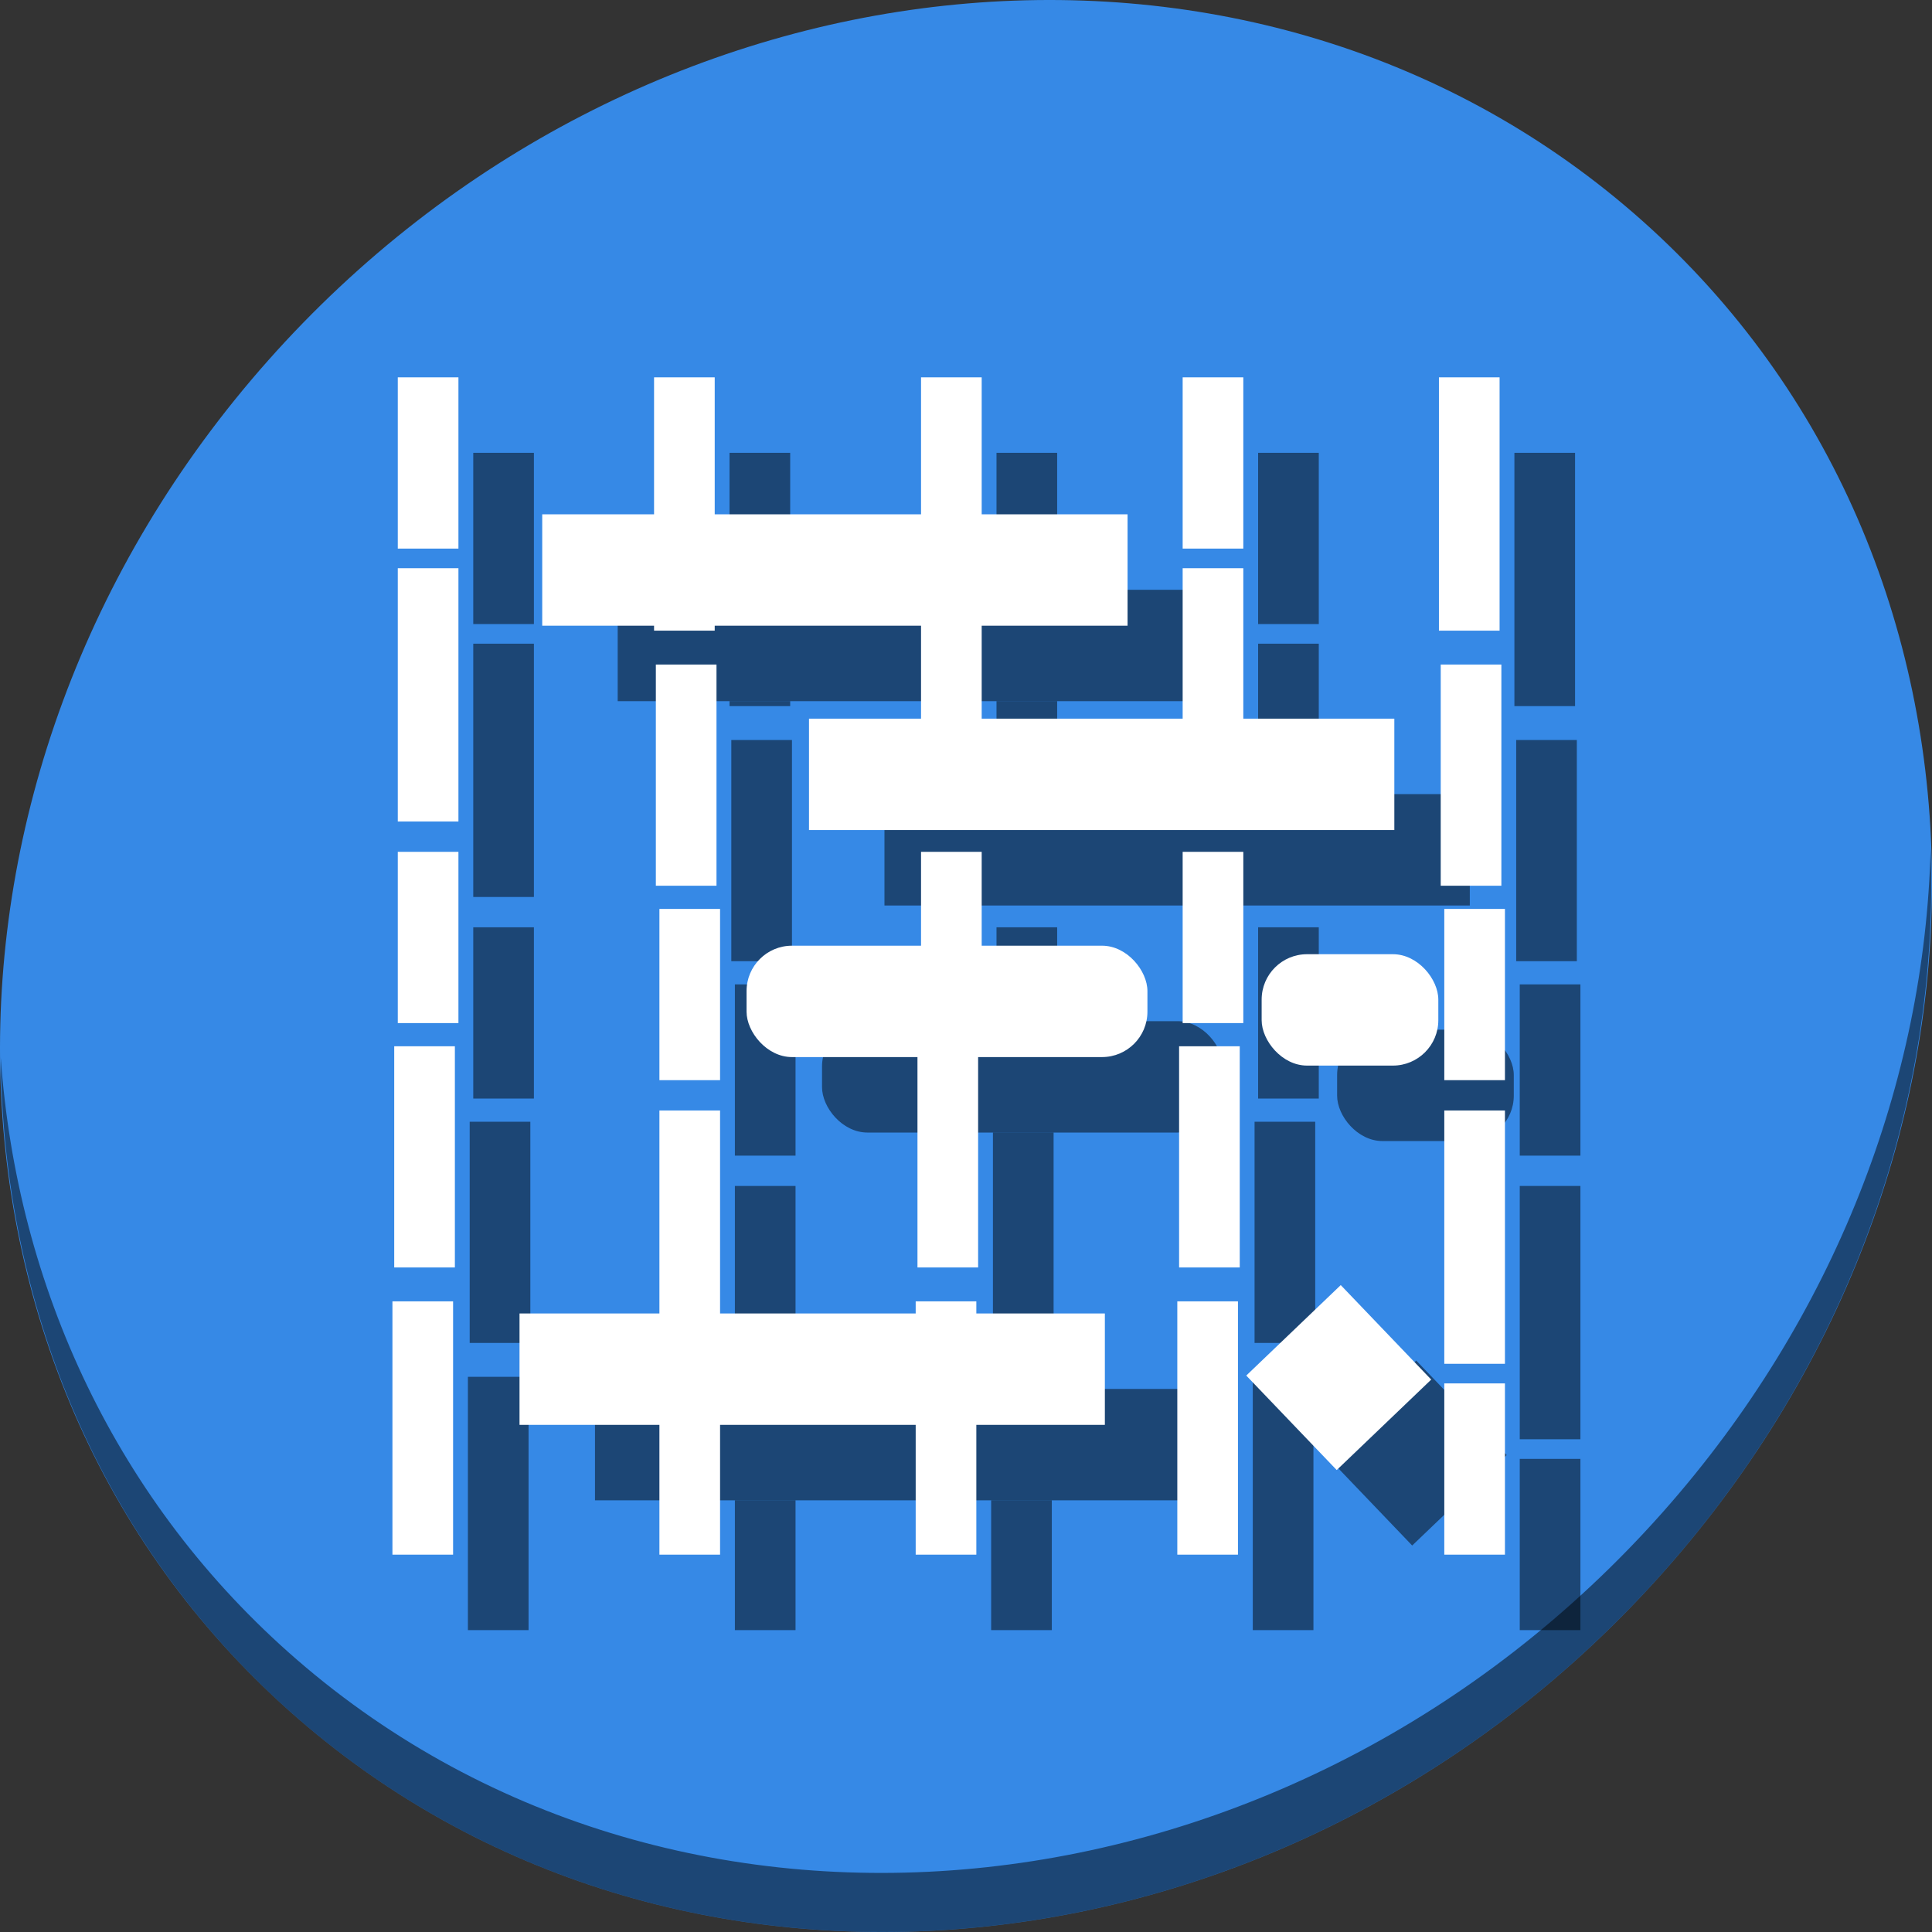<?xml version="1.0" encoding="UTF-8" standalone="no"?>
<!-- Generator: flash2svg, http://dissentgraphics.com/tools/flash2svg -->

<svg
   xmlns:dc="http://purl.org/dc/elements/1.1/"
   xmlns:cc="http://creativecommons.org/ns#"
   xmlns:rdf="http://www.w3.org/1999/02/22-rdf-syntax-ns#"
   xmlns:svg="http://www.w3.org/2000/svg"
   xmlns="http://www.w3.org/2000/svg"
   xmlns:xlink="http://www.w3.org/1999/xlink"
   xmlns:sodipodi="http://sodipodi.sourceforge.net/DTD/sodipodi-0.dtd"
   xmlns:inkscape="http://www.inkscape.org/namespaces/inkscape"
   id="Calibre"
   version="1.1"
   x="0px"
   y="0px"
   width="512"
   height="512"
   viewBox="0 0 512 512"
   enable-background="new 0 0 1024 1024"
   inkscape:version="0.92.2 2405546, 2018-03-11"
   sodipodi:docname="calligraplan.svg"
   style="image-rendering:optimizeSpeed">
  <rect x="0" y="0" width="512" height="512" fill="#333333" stroke="none"/>
  <sodipodi:namedview
     pagecolor="#ffffff"
     bordercolor="#666666"
     borderopacity="1"
     objecttolerance="10"
     gridtolerance="10"
     guidetolerance="10"
     inkscape:pageopacity="0"
     inkscape:pageshadow="2"
     inkscape:window-width="1366"
     inkscape:window-height="713"
     id="namedview51"
     showgrid="false"
     inkscape:zoom="0.32593203"
     inkscape:cx="438.52812"
     inkscape:cy="-34.201724"
     inkscape:window-x="0"
     inkscape:window-y="24"
     inkscape:window-maximized="1"
     inkscape:current-layer="Calibre" />
  <defs
     transform="matrix(1 0 0 1 0 0) "
     id="defs3">
    <linearGradient
       id="linearGradient4372-3">
      <stop
         id="stop4374-1"
         offset="0"
         style="stop-color:#ffffff;stop-opacity:0" />
      <stop
         id="stop4376-5"
         offset="1"
         style="stop-color:#ffffff;stop-opacity:0.566" />
    </linearGradient>
    <linearGradient
       id="linearGradient4255-0">
      <stop
         style="stop-color:#4587cf;stop-opacity:1;"
         offset="0"
         id="stop4257-7" />
      <stop
         id="stop4277-8"
         offset="0.5"
         style="stop-color:#4ad9ed;stop-opacity:1;" />
      <stop
         style="stop-color:#e7edec;stop-opacity:1;"
         offset="1"
         id="stop4259-9" />
    </linearGradient>
    <linearGradient
       id="linearGradient4330-9">
      <stop
         style="stop-color:#000000;stop-opacity:0.564;"
         offset="0"
         id="stop4332-2" />
      <stop
         style="stop-color:#000000;stop-opacity:0;"
         offset="1"
         id="stop4334-6" />
    </linearGradient>
    <linearGradient
       inkscape:collect="always"
       xlink:href="#linearGradient4302-2"
       id="linearGradient4308-8"
       x1="104"
       y1="108"
       x2="110"
       y2="118"
       gradientUnits="userSpaceOnUse"
       gradientTransform="matrix(3.786,2.186,-2.186,3.786,394.091,-201.698)" />
    <linearGradient
       id="linearGradient4302-2">
      <stop
         style="stop-color:#f28f32;stop-opacity:0.045;"
         offset="0"
         id="stop4304-0" />
      <stop
         id="stop4310-0"
         offset="0.5"
         style="stop-color:#df720b;stop-opacity:1;" />
      <stop
         style="stop-color:#473d34;stop-opacity:1;"
         offset="1"
         id="stop4306-3" />
    </linearGradient>
    <linearGradient
       inkscape:collect="always"
       xlink:href="#linearGradient4255-0"
       id="linearGradient3533"
       gradientUnits="userSpaceOnUse"
       gradientTransform="rotate(30,174.025,163.504)"
       x1="103.696"
       y1="90.268"
       x2="60.681"
       y2="47.283" />
    <linearGradient
       id="linearGradient4326">
      <stop
         style="stop-color:#4587cf;stop-opacity:1;"
         offset="0"
         id="stop4328" />
      <stop
         id="stop4330"
         offset="0.5"
         style="stop-color:#4ad9ed;stop-opacity:1;" />
      <stop
         style="stop-color:#e7edec;stop-opacity:1;"
         offset="1"
         id="stop4332" />
    </linearGradient>
    <linearGradient
       inkscape:collect="always"
       xlink:href="#linearGradient4416-3"
       id="linearGradient5000"
       x1="68.673"
       y1="53.046"
       x2="18.826"
       y2="103.568"
       gradientUnits="userSpaceOnUse"
       gradientTransform="matrix(3.374,0,0,3.374,-40.522,95.269)" />
    <linearGradient
       id="linearGradient4416-3">
      <stop
         id="stop4418-2"
         offset="0"
         style="stop-color:#ffffff;stop-opacity:0.235;" />
      <stop
         id="stop4420-90"
         offset="1"
         style="stop-color:#ffffff;stop-opacity:0;" />
    </linearGradient>
    <linearGradient
       inkscape:collect="always"
       xlink:href="#linearGradient4416-3"
       id="linearGradient4974"
       x1="116.995"
       y1="64.693"
       x2="85.122"
       y2="96.577"
       gradientUnits="userSpaceOnUse"
       gradientTransform="matrix(3.374,0,0,3.374,-40.522,95.269)" />
    <linearGradient
       id="linearGradient3416">
      <stop
         id="stop3418"
         offset="0"
         style="stop-color:#ffffff;stop-opacity:0.235;" />
      <stop
         id="stop3420"
         offset="1"
         style="stop-color:#ffffff;stop-opacity:0;" />
    </linearGradient>
    <linearGradient
       inkscape:collect="always"
       xlink:href="#linearGradient4416-3"
       id="linearGradient4930"
       x1="115.394"
       y1="17.929"
       x2="90.622"
       y2="46.772"
       gradientUnits="userSpaceOnUse" />
    <linearGradient
       id="linearGradient3423">
      <stop
         id="stop3425"
         offset="0"
         style="stop-color:#ffffff;stop-opacity:0.235;" />
      <stop
         id="stop3427"
         offset="1"
         style="stop-color:#ffffff;stop-opacity:0;" />
    </linearGradient>
    <linearGradient
       inkscape:collect="always"
       xlink:href="#linearGradient4416-3"
       id="linearGradient4904"
       x1="67.313"
       y1="6.67"
       x2="15.629"
       y2="47.595"
       gradientUnits="userSpaceOnUse"
       gradientTransform="matrix(3.374,0,0,3.374,-40.522,95.269)" />
    <linearGradient
       id="linearGradient3430">
      <stop
         id="stop3432"
         offset="0"
         style="stop-color:#ffffff;stop-opacity:0.235;" />
      <stop
         id="stop3434"
         offset="1"
         style="stop-color:#ffffff;stop-opacity:0;" />
    </linearGradient>
    <linearGradient
       inkscape:collect="always"
       xlink:href="#linearGradient4729"
       id="linearGradient4735"
       x1="95.642"
       y1="52.826"
       x2="117.051"
       y2="17.075"
       gradientUnits="userSpaceOnUse" />
    <linearGradient
       inkscape:collect="always"
       id="linearGradient4729">
      <stop
         style="stop-color:#000000;stop-opacity:1;"
         offset="0"
         id="stop4731" />
      <stop
         style="stop-color:#000000;stop-opacity:0;"
         offset="1"
         id="stop4733" />
    </linearGradient>
    <linearGradient
       y2="-16"
       x2="88"
       y1="128"
       x1="40"
       gradientTransform="translate(-7.441,-7.724)"
       gradientUnits="userSpaceOnUse"
       id="linearGradient3868"
       xlink:href="#linearGradient4392-6-7"
       inkscape:collect="always" />
    <linearGradient
       inkscape:collect="always"
       id="linearGradient4392-6-7">
      <stop
         style="stop-color:#000000;stop-opacity:1;"
         offset="0"
         id="stop4394-6-3" />
      <stop
         style="stop-color:#000000;stop-opacity:0;"
         offset="1"
         id="stop4396-2-0" />
    </linearGradient>
    <linearGradient
       y2="-16"
       x2="88"
       y1="128"
       x1="40"
       gradientTransform="translate(-7.441,-7.724)"
       gradientUnits="userSpaceOnUse"
       id="linearGradient3813"
       xlink:href="#linearGradient4392-6"
       inkscape:collect="always" />
    <linearGradient
       inkscape:collect="always"
       id="linearGradient4392-6">
      <stop
         style="stop-color:#000000;stop-opacity:1;"
         offset="0"
         id="stop4394-6" />
      <stop
         style="stop-color:#000000;stop-opacity:0;"
         offset="1"
         id="stop4396-2" />
    </linearGradient>
    <linearGradient
       y2="-16"
       x2="88"
       y1="128"
       x1="40"
       gradientTransform="translate(-7.441,-7.724)"
       gradientUnits="userSpaceOnUse"
       id="linearGradient4805"
       xlink:href="#linearGradient4392-3"
       inkscape:collect="always" />
    <linearGradient
       inkscape:collect="always"
       id="linearGradient4392-3">
      <stop
         style="stop-color:#000000;stop-opacity:1;"
         offset="0"
         id="stop4394-0" />
      <stop
         style="stop-color:#000000;stop-opacity:0;"
         offset="1"
         id="stop4396-6" />
    </linearGradient>
    <linearGradient
       inkscape:collect="always"
       xlink:href="#linearGradient4772"
       id="linearGradient4778"
       x1="101.689"
       y1="44.165"
       x2="50.012"
       y2="96.577"
       gradientUnits="userSpaceOnUse"
       gradientTransform="rotate(-15,43.706,53.121)" />
    <linearGradient
       id="linearGradient4772">
      <stop
         style="stop-color:#dcdcdc;stop-opacity:1"
         offset="0"
         id="stop4774" />
      <stop
         style="stop-color:#bebebe;stop-opacity:1"
         offset="1"
         id="stop4776" />
    </linearGradient>
    <linearGradient
       inkscape:collect="always"
       xlink:href="#linearGradient4780"
       id="linearGradient4786"
       x1="96.862"
       y1="38.183"
       x2="46.154"
       y2="95.313"
       gradientUnits="userSpaceOnUse"
       gradientTransform="rotate(-15,43.706,53.121)" />
    <linearGradient
       inkscape:collect="always"
       id="linearGradient4780">
      <stop
         style="stop-color:#bfbfbf;stop-opacity:1"
         offset="0"
         id="stop4782" />
      <stop
         style="stop-color:#dcdcdc;stop-opacity:1"
         offset="1"
         id="stop4784" />
    </linearGradient>
    <linearGradient
       id="linearGradient4958">
      <stop
         style="stop-color:#8d91db;stop-opacity:1;"
         offset="0"
         id="stop4960" />
      <stop
         style="stop-color:#1f225f;stop-opacity:1;"
         offset="1"
         id="stop4962" />
    </linearGradient>
    <linearGradient
       inkscape:collect="always"
       xlink:href="#linearGradient4950"
       id="linearGradient4956"
       x1="400"
       y1="624"
       x2="780"
       y2="184"
       gradientUnits="userSpaceOnUse" />
    <linearGradient
       id="linearGradient4950">
      <stop
         style="stop-color:#8d91db;stop-opacity:1;"
         offset="0"
         id="stop4952" />
      <stop
         style="stop-color:#ffffff;stop-opacity:1;"
         offset="1"
         id="stop4954" />
    </linearGradient>
    <linearGradient
       gradientTransform="translate(-167.321,-271.686)"
       y2="184"
       x2="780"
       y1="624"
       x1="400"
       gradientUnits="userSpaceOnUse"
       id="linearGradient3506"
       xlink:href="#linearGradient4950"
       inkscape:collect="always" />
  </defs>
  <g
     id="g1138">
    <path
       id="path842"
       d="M 432.913,56.474 C 535.106,145.049 538.74,306.174 441.03,416.373 343.32,526.572 181.28,544.101 79.087,455.526 -23.106,366.951 -26.74,205.826 70.97,95.627 168.68,-14.572 330.72,-32.101 432.913,56.474 Z"
       inkscape:connector-curvature="0"
       style="fill:#3689e6;fill-opacity:1;stroke-width:11.11" />
    <path
       id="path845"
       d="M 511.635,224.904 C 510.084,286.215 486.474,349.058 440.669,400.718 342.959,510.917 180.919,528.446 78.726,439.871 30.827,398.356 4.497,340.923 0.194,280.229 0.799,346.585 27.117,410.482 79.079,455.519 181.272,544.094 343.32,526.556 441.022,416.366 490.727,360.308 514.027,291.075 511.635,224.904 Z"
       inkscape:connector-curvature="0"
       style="opacity:1;fill:#000000;fill-opacity:0.49;stroke-width:11.11" />
    <rect
       style="fill:#000000;fill-opacity:0.49;stroke:none;stroke-width:0.693"
       id="rect951"
       width="16.073"
       height="67.127"
       x="124"
       y="364.873" />
    <rect
       style="fill:#000000;fill-opacity:0.49;stroke:none;stroke-width:0.693"
       id="rect953"
       width="16.073"
       height="58.618"
       x="124.473"
       y="297.273" />
    <rect
       style="fill:#000000;fill-opacity:0.49;stroke:none;stroke-width:0.693"
       id="rect955"
       width="16.073"
       height="45.382"
       x="125.418"
       y="245.745" />
    <rect
       style="fill:#000000;fill-opacity:0.49;stroke:none;stroke-width:0.693"
       id="rect957"
       width="16.073"
       height="67.127"
       x="125.418"
       y="170.582" />
    <rect
       style="fill:#000000;fill-opacity:0.49;stroke:none;stroke-width:0.693"
       id="rect959"
       width="16.073"
       height="45.382"
       x="125.418"
       y="120" />
    <path
       id="rect961"
       d="M 193.334 120 L 193.334 156.301 L 209.406 156.301 L 209.406 120 L 193.334 120 z M 193.334 185.818 L 193.334 187.127 L 209.406 187.127 L 209.406 185.818 L 193.334 185.818 z "
       style="fill:#000000;fill-opacity:0.49;stroke:none;stroke-width:0.693" />
    <rect
       style="fill:#000000;fill-opacity:0.49;stroke:none;stroke-width:0.693"
       id="rect963"
       width="16.073"
       height="58.618"
       x="193.806"
       y="-254.727"
       transform="scale(1,-1)" />
    <rect
       style="fill:#000000;fill-opacity:0.49;stroke:none;stroke-width:0.693"
       id="rect965"
       width="16.073"
       height="45.382"
       x="194.752"
       y="-306.255"
       transform="scale(1,-1)" />
    <path
       id="rect967"
       d="M 194.752 314.291 L 194.752 368.084 L 210.824 368.084 L 210.824 314.291 L 194.752 314.291 z "
       style="fill:#000000;fill-opacity:0.49;stroke:none;stroke-width:0.693" />
    <path
       id="rect969"
       d="M 194.752 397.602 L 194.752 432 L 210.824 432 L 210.824 397.602 L 194.752 397.602 z "
       style="fill:#000000;fill-opacity:0.49;stroke:none;stroke-width:0.693" />
    <path
       id="rect971"
       d="M 262.666 364.873 L 262.666 368.084 L 278.74 368.084 L 278.74 364.873 L 262.666 364.873 z M 262.666 397.602 L 262.666 432 L 278.74 432 L 278.74 397.602 L 262.666 397.602 z "
       style="fill:#000000;fill-opacity:0.49;stroke:none;stroke-width:0.693" />
    <path
       id="rect973"
       d="M 263.139 300.137 L 263.139 355.891 L 279.213 355.891 L 279.213 300.137 L 263.139 300.137 z "
       style="fill:#000000;fill-opacity:0.49;stroke:none;stroke-width:0.693" />
    <path
       id="rect975"
       d="M 264.084 245.746 L 264.084 270.619 L 280.158 270.619 L 280.158 245.746 L 264.084 245.746 z "
       style="fill:#000000;fill-opacity:0.49;stroke:none;stroke-width:0.693" />
    <path
       id="rect977"
       d="M 264.084 185.818 L 264.084 210.451 L 280.158 210.451 L 280.158 185.818 L 264.084 185.818 z "
       style="fill:#000000;fill-opacity:0.49;stroke:none;stroke-width:0.693" />
    <rect
       style="fill:#000000;fill-opacity:0.49;stroke:none;stroke-width:0.693"
       id="rect979"
       width="16.073"
       height="45.382"
       x="264.085"
       y="120" />
    <rect
       style="fill:#000000;fill-opacity:0.49;stroke:none;stroke-width:0.693"
       id="rect981"
       width="16.073"
       height="67.127"
       x="332"
       y="364.873" />
    <rect
       style="fill:#000000;fill-opacity:0.49;stroke:none;stroke-width:0.693"
       id="rect983"
       width="16.073"
       height="58.618"
       x="332.473"
       y="297.273" />
    <rect
       style="fill:#000000;fill-opacity:0.49;stroke:none;stroke-width:0.693"
       id="rect985"
       width="16.073"
       height="45.382"
       x="333.418"
       y="245.745" />
    <path
       id="rect987"
       d="M 333.418 170.582 L 333.418 210.451 L 349.49 210.451 L 349.49 170.582 L 333.418 170.582 z "
       style="fill:#000000;fill-opacity:0.49;stroke:none;stroke-width:0.693" />
    <rect
       style="fill:#000000;fill-opacity:0.49;stroke:none;stroke-width:0.693"
       id="rect989"
       width="16.073"
       height="45.382"
       x="333.418"
       y="120" />
    <rect
       style="fill:#000000;fill-opacity:0.49;stroke:none;stroke-width:0.693"
       id="rect991"
       width="16.073"
       height="67.127"
       x="401.333"
       y="-187.127"
       transform="scale(1,-1)" />
    <rect
       style="fill:#000000;fill-opacity:0.49;stroke:none;stroke-width:0.693"
       id="rect993"
       width="16.073"
       height="58.618"
       x="401.806"
       y="-254.727"
       transform="scale(1,-1)" />
    <rect
       style="fill:#000000;fill-opacity:0.49;stroke:none;stroke-width:0.693"
       id="rect995"
       width="16.073"
       height="45.382"
       x="402.752"
       y="-306.255"
       transform="scale(1,-1)" />
    <rect
       style="fill:#000000;fill-opacity:0.49;stroke:none;stroke-width:0.693"
       id="rect997"
       width="16.073"
       height="67.127"
       x="402.752"
       y="-381.418"
       transform="scale(1,-1)" />
    <rect
       style="fill:#000000;fill-opacity:0.49;stroke:none;stroke-width:0.693"
       id="rect999"
       width="16.073"
       height="45.382"
       x="402.752"
       y="-432"
       transform="scale(1,-1)" />
    <rect
       style="fill:#000000;fill-opacity:0.49;stroke:none;stroke-width:0.693"
       id="rect1001"
       width="155.121"
       height="29.517"
       x="157.678"
       y="368.084" />
    <rect
       style="fill:#000000;fill-opacity:0.49;stroke:none;stroke-width:0.693"
       id="rect1003"
       width="155.121"
       height="29.517"
       x="234.392"
       y="210.452" />
    <rect
       style="fill:#000000;fill-opacity:0.49;stroke:none;stroke-width:0.693"
       id="rect1005"
       width="155.121"
       height="29.517"
       x="163.695"
       y="156.301" />
    <rect
       style="fill:#000000;fill-opacity:0.49;stroke:none;stroke-width:0.693"
       id="rect1007"
       width="106.235"
       height="29.517"
       x="217.846"
       y="270.619"
       ry="12.033" />
    <rect
       style="fill:#000000;fill-opacity:0.49;stroke:none;stroke-width:0.693"
       id="rect1009"
       width="46.82"
       height="29.517"
       x="354.35"
       y="272.875"
       ry="12.033" />
    <rect
       style="fill:#000000;fill-opacity:0.49;stroke:none;stroke-width:0.693"
       id="rect1011"
       width="34.667"
       height="34.667"
       x="519.993"
       y="-21.76"
       transform="rotate(46.248)" />
    <g
       id="g949">
      <rect
         style="fill:#ffffff;fill-opacity:1;stroke:none;stroke-width:0.693"
         id="rect3343"
         width="16.073"
         height="67.127"
         x="104"
         y="344.873" />
      <rect
         style="fill:#ffffff;fill-opacity:1;stroke:none;stroke-width:0.693"
         id="rect3343-3"
         width="16.073"
         height="58.618"
         x="104.473"
         y="277.273" />
      <rect
         style="fill:#ffffff;fill-opacity:1;stroke:none;stroke-width:0.693"
         id="rect3343-3-6"
         width="16.073"
         height="45.382"
         x="105.418"
         y="225.746" />
      <rect
         style="fill:#ffffff;fill-opacity:1;stroke:none;stroke-width:0.693"
         id="rect3343-7"
         width="16.073"
         height="67.127"
         x="105.418"
         y="150.582" />
      <rect
         style="fill:#ffffff;fill-opacity:1;stroke:none;stroke-width:0.693"
         id="rect3343-3-6-5"
         width="16.073"
         height="45.382"
         x="105.418"
         y="100" />
      <rect
         style="fill:#ffffff;fill-opacity:1;stroke:none;stroke-width:0.693"
         id="rect3343-36"
         width="16.073"
         height="67.127"
         x="173.333"
         y="-167.127"
         transform="scale(1,-1)" />
      <rect
         style="fill:#ffffff;fill-opacity:1;stroke:none;stroke-width:0.693"
         id="rect3343-3-7"
         width="16.073"
         height="58.618"
         x="173.806"
         y="-234.727"
         transform="scale(1,-1)" />
      <rect
         style="fill:#ffffff;fill-opacity:1;stroke:none;stroke-width:0.693"
         id="rect3343-3-6-53"
         width="16.073"
         height="45.382"
         x="174.752"
         y="-286.255"
         transform="scale(1,-1)" />
      <rect
         style="fill:#ffffff;fill-opacity:1;stroke:none;stroke-width:0.693"
         id="rect3343-7-5"
         width="16.073"
         height="67.127"
         x="174.752"
         y="-361.418"
         transform="scale(1,-1)" />
      <rect
         style="fill:#ffffff;fill-opacity:1;stroke:none;stroke-width:0.693"
         id="rect3343-3-6-5-6"
         width="16.073"
         height="45.382"
         x="174.752"
         y="-412"
         transform="scale(1,-1)" />
      <rect
         style="fill:#ffffff;fill-opacity:1;stroke:none;stroke-width:0.693"
         id="rect3343-2"
         width="16.073"
         height="67.127"
         x="242.667"
         y="344.873" />
      <rect
         style="fill:#ffffff;fill-opacity:1;stroke:none;stroke-width:0.693"
         id="rect3343-3-9"
         width="16.073"
         height="58.618"
         x="243.139"
         y="277.273" />
      <rect
         style="fill:#ffffff;fill-opacity:1;stroke:none;stroke-width:0.693"
         id="rect3343-3-6-1"
         width="16.073"
         height="45.382"
         x="244.085"
         y="225.745" />
      <rect
         style="fill:#ffffff;fill-opacity:1;stroke:none;stroke-width:0.693"
         id="rect3343-7-2"
         width="16.073"
         height="67.127"
         x="244.085"
         y="150.582" />
      <rect
         style="fill:#ffffff;fill-opacity:1;stroke:none;stroke-width:0.693"
         id="rect3343-3-6-5-7"
         width="16.073"
         height="45.382"
         x="244.085"
         y="100" />
      <rect
         style="fill:#ffffff;fill-opacity:1;stroke:none;stroke-width:0.693"
         id="rect3343-0"
         width="16.073"
         height="67.127"
         x="312"
         y="344.873" />
      <rect
         style="fill:#ffffff;fill-opacity:1;stroke:none;stroke-width:0.693"
         id="rect3343-3-93"
         width="16.073"
         height="58.618"
         x="312.473"
         y="277.273" />
      <rect
         style="fill:#ffffff;fill-opacity:1;stroke:none;stroke-width:0.693"
         id="rect3343-3-6-6"
         width="16.073"
         height="45.382"
         x="313.418"
         y="225.746" />
      <rect
         style="fill:#ffffff;fill-opacity:1;stroke:none;stroke-width:0.693"
         id="rect3343-7-0"
         width="16.073"
         height="67.127"
         x="313.418"
         y="150.582" />
      <rect
         style="fill:#ffffff;fill-opacity:1;stroke:none;stroke-width:0.693"
         id="rect3343-3-6-5-62"
         width="16.073"
         height="45.382"
         x="313.418"
         y="100" />
      <rect
         style="fill:#ffffff;fill-opacity:1;stroke:none;stroke-width:0.693"
         id="rect3343-36-6"
         width="16.073"
         height="67.127"
         x="381.333"
         y="-167.127"
         transform="scale(1,-1)" />
      <rect
         style="fill:#ffffff;fill-opacity:1;stroke:none;stroke-width:0.693"
         id="rect3343-3-7-1"
         width="16.073"
         height="58.618"
         x="381.806"
         y="-234.727"
         transform="scale(1,-1)" />
      <rect
         style="fill:#ffffff;fill-opacity:1;stroke:none;stroke-width:0.693"
         id="rect3343-3-6-53-8"
         width="16.073"
         height="45.382"
         x="382.752"
         y="-286.255"
         transform="scale(1,-1)" />
      <rect
         style="fill:#ffffff;fill-opacity:1;stroke:none;stroke-width:0.693"
         id="rect3343-7-5-7"
         width="16.073"
         height="67.127"
         x="382.752"
         y="-361.418"
         transform="scale(1,-1)" />
      <rect
         style="fill:#ffffff;fill-opacity:1;stroke:none;stroke-width:0.693"
         id="rect3343-3-6-5-6-9"
         width="16.073"
         height="45.382"
         x="382.752"
         y="-412"
         transform="scale(1,-1)" />
      <rect
         style="fill:#ffffff;fill-opacity:1;stroke:none;stroke-width:0.693"
         id="rect3465"
         width="155.121"
         height="29.517"
         x="137.678"
         y="348.084" />
      <rect
         style="fill:#ffffff;fill-opacity:1;stroke:none;stroke-width:0.693"
         id="rect3465-2"
         width="155.121"
         height="29.517"
         x="214.392"
         y="190.452" />
      <rect
         style="fill:#ffffff;fill-opacity:1;stroke:none;stroke-width:0.693"
         id="rect3465-0"
         width="155.121"
         height="29.517"
         x="143.695"
         y="136.301" />
      <rect
         style="fill:#ffffff;fill-opacity:1;stroke:none;stroke-width:0.693"
         id="rect3465-23"
         width="106.235"
         height="29.517"
         x="197.846"
         y="250.619"
         ry="12.033" />
      <rect
         style="fill:#ffffff;fill-opacity:1;stroke:none;stroke-width:0.693"
         id="rect3465-23-7"
         width="46.82"
         height="29.517"
         x="334.35"
         y="252.875"
         ry="12.033" />
      <rect
         style="fill:#ffffff;fill-opacity:1;stroke:none;stroke-width:0.693"
         id="rect3465-5"
         width="34.667"
         height="34.667"
         x="491.715"
         y="-21.144"
         transform="rotate(46.248)" />
    </g>
  </g>
</svg>
